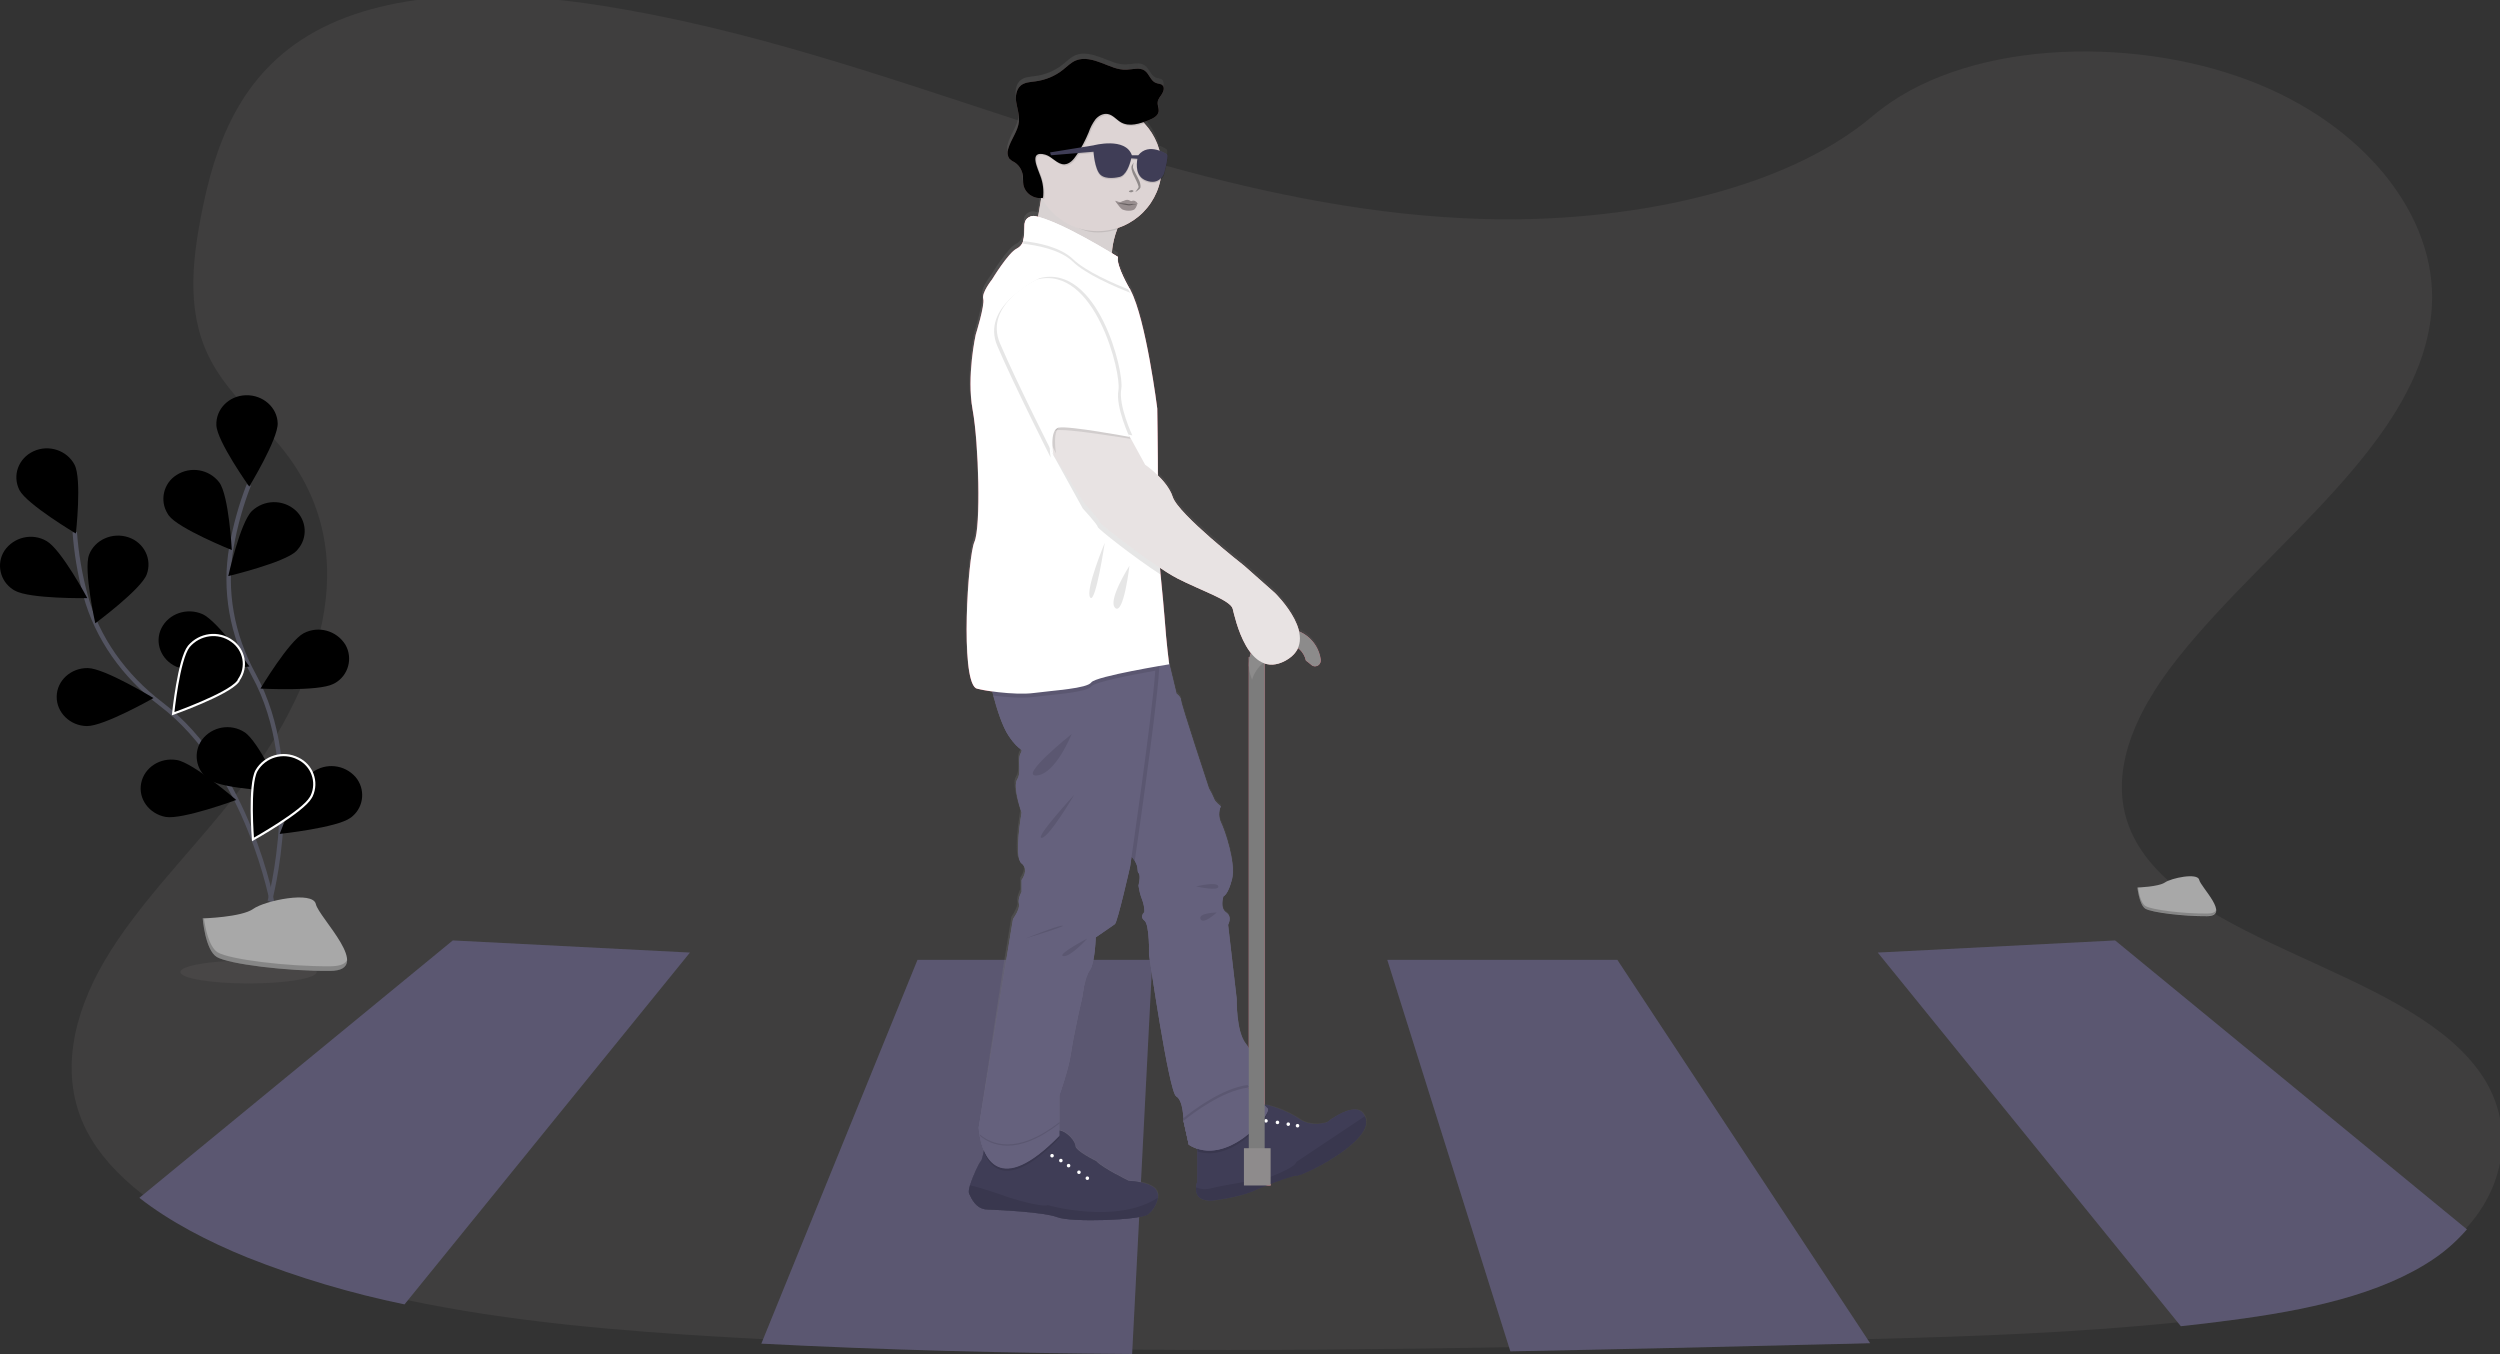 <?xml version="1.0" encoding="utf-8"?>
<!-- Generator: Adobe Illustrator 23.0.3, SVG Export Plug-In . SVG Version: 6.00 Build 0)  -->
<svg version="1.1" id="Layer_1" xmlns="http://www.w3.org/2000/svg" xmlns:xlink="http://www.w3.org/1999/xlink" x="0px" y="0px"
	 viewBox="0 0 1133.5 614" style="enable-background:new 0 0 1133.5 614;" xml:space="preserve">
<rect x="0" y="0" width="1133.5" height="614" fill="#333333" stroke="none"/>
<style type="text/css">
	.st0{opacity:0.1;fill:#AAA5A7;enable-background:new    ;}
	.st1{fill:none;stroke:#535461;stroke-width:2;stroke-miterlimit:10;}
	.st2{fill:#65617D;}
	.st3{opacity:0.1;enable-background:new    ;}
	.st4{fill:#3F3D56;}
	.st5{fill:#FFFFFF;}
	.st6{fill:#F0667D;}
	.st7{fill:#FABDBD;}
	.st8{fill:#7C5C5C;}
	.st9{opacity:0.1;}
	.st10{fill:url(#SVGID_1_);}
	.st11{fill:#7C7C7C;}
	.st12{fill:#8C8B8B;}
	.st13{fill:#8E8B8C;}
	.st14{fill:#D8D2D2;}
	.st15{fill:#DDD4D4;}
	.st16{fill:#E8E3E3;}
	.st17{fill:#A8A8A8;}
	.st18{opacity:0.2;enable-background:new    ;}
	.st19{opacity:0.1;fill:#969293;enable-background:new    ;}
	.st20{opacity:0.35;}
	.st21{fill:#160B0E;}
	.st22{stroke:#FFFFFF;stroke-miterlimit:10;}
</style>
<path class="st0" d="M1119.5,555.4c-4.3,4.9-9.1,9.3-14.5,13c-24.4,16.8-59.1,23.8-92.7,28.2c-7.5,1-15,1.9-22.5,2.7
	c-46.6,4.9-93.8,6.6-141,7.8c-6.8,0.2-13.5,0.3-20.3,0.5c-47.6,1.2-95.2,2.3-142.8,3.2c-57.2,1-114.3,1.6-171.5,1.1
	c-56.1-0.4-112.1-1.8-168.1-4.7c-5.4-0.3-10.8-0.6-16.1-0.9c-49-2.8-98.8-7-145.7-16.9c-24.3-5-48.1-12.1-71.1-21.2
	c-18-7.3-35.3-16.3-49.1-27.1c-10.8-8.5-19.5-18-25-28.8c-12.5-24.7-5.9-52.5,8.4-76.8s35.9-46,54.4-68.8
	c39.6-48.5,65.4-109.9,28.9-159.6c-10.5-14.3-25.7-26.8-34.2-41.8c-12.3-21.5-9.7-45.7-5.2-68.6c6-30.5,17.1-63.4,51.5-82.4
	C178.6-5.4,229.3-4.4,273.7,2.7c65.9,10.5,127,32,188.3,52l0.6,0.2l7.9,2.6l3.5,1.1c5.1,1.7,10.3,3.3,15.5,4.9l1.9,0.6h0.1l0.8,0.3
	l0.7,0.2l1.3,0.4c6.4,2,12.8,3.9,19.3,5.8h0.1c0.9,0.3,1.8,0.5,2.7,0.8h0.1c3.7,1.1,7.4,2.1,11.1,3.2l1.3,0.4l0.2,0.1h0.1
	c46.3,12.8,94,22.6,143.5,24c62.4,1.8,135.1-11.7,176.5-46.8c40.2-34.1,115.8-36.7,170.3-16.1c52,19.6,85.6,61.2,83.1,102.7
	c-3.7,60.4-73.7,106.8-115.4,159.6c-19.5,24.6-33.2,54.2-19.8,80.8c24.3,48.3,120.5,59.4,155.3,104.4
	C1139.9,505.9,1137.8,534.1,1119.5,555.4z"/>
<title>pedestrian crossing</title>
<path class="st1" d="M123.6,410.3c0,0-10.8-60.9-50.6-91.1c-16.7-12.7-29-29.9-34.3-49.5c-2.5-9.3-4.1-18.8-4.8-28.4"/>
<path d="M8.8,222.2c3.4,6.5,25.6,19.7,25.6,19.7s2.8-24.7-0.6-31.2s-11.7-9.3-18.6-6.1S5.5,215.6,8.8,222.2z"/>
<path d="M6.8,267.8c6.6,3.8,32.8,3.4,32.8,3.4s-11.8-22.1-18.5-25.9c-6.5-3.8-14.9-1.8-19.1,4.4c-3.8,5.9-2,13.8,3.9,17.6
	C6.2,267.5,6.5,267.7,6.8,267.8z"/>
<path d="M39.4,329.2c7.7,0.1,30.2-12.7,30.2-12.7S47.5,303,39.8,302.9s-14,5.7-14.1,12.9S31.7,329.1,39.4,329.2z"/>
<path d="M75.1,370.4c7.6,1.3,32-7.7,32-7.7s-19.3-16.8-26.9-18.1c-7.6-1.3-14.8,3.4-16.2,10.5S67.6,369,75.1,370.4z"/>
<path d="M66.5,260.5c-2.6,6.8-23.3,22.1-23.3,22.1s-5.4-24.3-2.8-31.1c2.6-6.8,10.6-10.3,17.8-7.9S69.1,253.6,66.5,260.5z"/>
<path class="st1" d="M122.3,408.7c0,0,16.3-59.8-7.2-102.6c-9.9-18-13.7-38.4-10.1-58.4c1.7-9.5,4.3-18.8,7.8-27.8"/>
<path d="M98.1,192.8c0.3,7.3,14.9,27.8,14.9,27.8s13.1-21.5,12.9-28.7s-6.7-12.9-14.4-12.7S97.8,185.5,98.1,192.8z"/>
<path d="M76.5,233.7c4.4,6,28.6,15.7,28.6,15.7s-1.3-24.8-5.7-30.7c-4.6-6-13.1-7.4-19.4-3.3c-5.9,3.7-7.7,11.6-4,17.5
	C76.2,233.2,76.3,233.4,76.5,233.7z"/>
<path d="M80,302.3c7,3,33.1-0.1,33.1-0.1s-14.4-20.8-21.4-23.8s-15.2-0.2-18.5,6.4S73.1,299.3,80,302.3z"/>
<path d="M95.1,353.7c6.3,4.1,32.6,5.2,32.6,5.2s-10.5-22.8-16.8-26.9s-14.8-2.6-19.3,3.4c-4.1,5.6-2.9,13.6,2.7,17.7
	C94.5,353.3,94.8,353.5,95.1,353.7z"/>
<path d="M134.3,249.9c-5.3,5.2-30.8,11.3-30.8,11.3s5.4-24.3,10.7-29.5c5.5-5.2,14-5.4,19.7-0.4c5.2,4.6,5.7,12.6,1.1,17.8
	C134.8,249.4,134.6,249.6,134.3,249.9z"/>
<path d="M151.1,310.1c-6.7,3.5-33,2.1-33,2.1s12.9-21.6,19.6-25.1c6.7-3.5,14.9-1.2,18.9,5.2c3.5,6.1,1.4,13.9-4.7,17.4
	C151.7,309.8,151.4,310,151.1,310.1z"/>
<path d="M158.9,370.8c-6,4.5-32.1,7.3-32.1,7.3s8.8-23.4,14.8-27.9c6.1-4.5,14.6-3.6,19.6,2.1c4.5,5.3,3.9,13.3-1.4,17.8
	C159.5,370.4,159.2,370.6,158.9,370.8z"/>
<path class="st2" d="M312.8,431.9L183.4,591.4c-24.3-5-48.1-12.1-71.1-21.2c-18-7.3-35.3-16.3-49.1-27.1l142.1-116.7L312.8,431.9z"
	/>
<path class="st2" d="M1118.5,557.4c-4.3,4.9-9.1,9.3-14.5,13c-24.4,16.8-59.1,23.8-92.7,28.2c-7.5,1-15,1.9-22.5,2.7L851.4,431.9
	l107.6-5.5L1118.5,557.4z"/>
<path class="st2" d="M522.5,435.2l-0.2,4.5l0,0l-0.1,1.2l-4.9,95v0.1l-0.5,11l-0.3,4.9l0,0l-3.2,62c-56.1-0.4-112.1-1.8-168.1-4.7
	l70.8-174H522.5z"/>
<path class="st2" d="M847.9,609c-6.8,0.2-13.5,0.4-20.3,0.5c-47.6,1.2-95.2,2.3-142.8,3.2L629,435.2h104.3L847.9,609z"/>
<path class="st3" d="M312.8,431.9L183.4,591.4c-24.3-5-48.1-12.1-71.1-21.2c-18-7.3-35.3-16.3-49.1-27.1l142.1-116.7L312.8,431.9z"
	/>
<path class="st3" d="M1118.5,557.4c-4.3,4.9-9.1,9.3-14.5,13c-24.4,16.8-59.1,23.8-92.7,28.2c-7.5,1-15,1.9-22.5,2.7L851.4,431.9
	l107.6-5.5L1118.5,557.4z"/>
<path class="st3" d="M522.5,435.2l-0.2,4.5l0,0l-0.1,1.2l-4.9,95v0.1l-0.5,11l-0.3,4.9l0,0l-3.2,62c-56.1-0.4-112.1-1.8-168.1-4.7
	l70.8-174H522.5z"/>
<path class="st3" d="M847.9,609c-6.8,0.2-13.5,0.4-20.3,0.5c-47.6,1.2-95.2,2.3-142.8,3.2L629,435.2h104.3L847.9,609z"/>
<path class="st4" d="M588,533c-2.9-0.1-18.7,6.5-18.7,6.5s-5,2.8-17.8,4.6c-8.3,1.2-9.5-2.8-9.2-5.8c0.1-1,0.3-1.9,0.6-2.8v-17.7
	c0,0,26-15.9,28-16.9c0.3-0.1,0.5-0.2,0.8-0.2c3.2-0.1,12.4,3.1,17.4,6.7c5.5,3.9,12.5,1.5,12.5,1.5s13.6-10.9,17.1-2.9
	c0.2,0.5,0.4,0.9,0.5,1.4C621.8,518,590.9,533.1,588,533z"/>
<path class="st3" d="M543,522.1v-4.3c0,0,26-15.9,28-16.9c0.3-0.1,0.5-0.2,0.8-0.2c1.2,1.2,2.3,2.3,2.9,3
	C576.5,505.7,559.3,527.3,543,522.1z"/>
<path class="st2" d="M539,519l-2.4-10.8l0,0c0,0,0-9.3-3.3-11.1S521,433,521,433s0.3-13.8-2.1-15.6s0-3.8,0-3.8c0-2-0.4-4-1.1-5.8
	c-0.8-2-1.3-4.1-1.6-6.3c0,0,1.2-4.5,0-5.7c-0.8-0.8,0.2-2.4-1.7-5.5c-1.3-1.9-2.8-3.5-4.6-4.9c-6.8-5.7-0.1-70.8,1.8-87.5
	c0.3-2.5,0.5-3.9,0.5-3.9h16l2,7.2l3.2,13.3c0,0,2.1,1.4,2.1,3.2s12.6,39.8,12.6,39.8c0.9,1.5,1.7,3.1,2.4,4.8c0.3,1.2,3,3.3,3,3.3
	c-1,2.3-1,4.9,0,7.2c1.8,3.6,6.9,18.6,5.1,25.8s-3.9,7.8-3.9,7.8s-1.8,5.3,1.2,7.3s0.9,5.6,0.9,5.6l3.9,33.6c0,0-0.3,15,4.2,20.4
	s5.1,18.3,5.1,18.3l-3.4,1.4l-0.6,0.3l-0.2,0.1c0,0,6.9,7.2,9,9.3S556.3,529.8,539,519z"/>
<path class="st3" d="M574.6,502.5c-1.8,5.4-20,25-35.7,15.3l-2.4-10.8c4.3-3.5,17.6-13.6,29.3-15.1l-0.2,0.1l0.8,0.8l-0.6,0.3
	l-0.2,0.1C565.6,493.3,572.5,500.5,574.6,502.5z"/>
<path class="st2" d="M539,519l-2.4-10.8c4.3-3.5,17.6-13.6,29.3-15.1l-0.2,0.1c0,0,6.9,7.2,9,9.3S556.3,529.8,539,519z"/>
<circle class="st5" cx="584.1" cy="509.7" r="0.8"/>
<circle class="st5" cx="579.2" cy="508.9" r="0.8"/>
<circle class="st5" cx="588.3" cy="510.4" r="0.8"/>
<circle class="st5" cx="574" cy="508.2" r="0.8"/>
<path class="st3" d="M588,533c-2.9-0.1-18.7,6.5-18.7,6.5s-5,2.8-17.8,4.6c-8.3,1.2-9.5-2.8-9.2-5.8c2.1,1,4.5,1.1,6.7,0.5
	c5.7-1.5,25.4-4.6,25.4-4.6s13-4.7,13.4-7.4l31-20.7c0.2,0.5,0.4,0.9,0.5,1.4C621.8,518,590.9,533.1,588,533z"/>
<rect x="566.2" y="297.9" class="st6" width="7.2" height="231"/>
<path class="st6" d="M572.8,300.5c0.5-5.3,5.3-9.2,10.7-8.7c4.2,0.4,7.7,3.5,8.6,7.7c0.8,0.6,1.6,1.2,2.4,1.9c1,1,2.6,0.9,3.6-0.1
	c0.5-0.6,0.8-1.3,0.7-2.1c0-0.1,0-0.1,0-0.2c-1.3-8.9-9.5-15.1-18.5-13.9c-8.9,1.3-15.1,9.5-13.9,18.5c0.2,1.6,0.7,3.1,1.3,4.5
	C568.6,305.2,570.4,302.5,572.8,300.5z"/>
<rect x="564" y="520.6" class="st6" width="12.1" height="16.9"/>
<path class="st7" d="M512.5,93.3c-2.5,3.2-4.5,6.8-6,10.7c-4.8,12.6-1.2,22.7-1.2,22.7s-43.3-9.6-39.1-14.4
	c2.5-2.9,4.6-14.1,5.9-22.5c0.8-5.4,1.3-9.7,1.3-9.7S525.5,76.3,512.5,93.3z"/>
<path class="st4" d="M525,543c-0.5,2.9-2.1,5.6-4.4,7.5c-3.3,2.8-34.8,3.8-41.1,1.4s-26.8-3.3-31.9-3.5s-7.1-4.9-8.2-7.2
	c-0.3-0.7-0.1-2.1,0.4-3.8c1.3-4.3,4.2-10.3,4.9-10.9c0.5-0.5,0.9-2.4,1.3-4.2c0.3-1.5,0.5-2.8,0.5-2.8c13.7,9.3,31.6-6.5,31.6-6.5
	c0.7-0.4,1.4-0.5,2.2-0.4c3.4,0.4,7.2,4.9,7.2,6.9c0,2.4,9.5,7,9.5,7c2.7,3.1,14.7,8.9,14.7,8.9s8.2,0.2,11.8,3.3
	C524.6,539.8,525.2,541.4,525,543z"/>
<path class="st3" d="M525,543c-0.5,2.9-2.1,5.6-4.4,7.5c-3.3,2.8-34.8,3.8-41.1,1.4s-26.8-3.3-31.9-3.5s-7.1-4.9-8.2-7.2
	c-0.3-0.7-0.1-2.1,0.4-3.8c4.5,1.1,8.9,2.5,13.3,4c6.4,2.5,19.7,6.1,22,5C475,546.5,506.6,555.3,525,543z"/>
<path class="st3" d="M514.5,390.4c-1.3-1.9-2.8-3.5-4.6-4.9c-6.8-5.7-0.1-70.8,1.8-87.5c7.8-0.4,13.3-0.3,13.8,0.9
	C527.1,302.9,516.6,375.7,514.5,390.4z"/>
<path class="st3" d="M480.3,512.6v3.4c-22,22.6-30.8,14.8-34.3,6.3c0.3-1.5,0.5-2.8,0.5-2.8c13.7,9.3,31.6-6.5,31.6-6.5
	C478.7,512.7,479.5,512.5,480.3,512.6z"/>
<path class="st2" d="M523.8,304.1c-1.3,20.1-11.4,88.8-11.4,88.8s-5.7,25.2-6.9,26.1s-8.7,6-8.7,6s-0.3,11.7-2.7,15
	s-3.3,11.7-3.3,11.7s-3.9,16.8-5.1,25.2s-5.4,19.8-5.4,19.8V515c-27.7,28.4-34.5,8.9-36.1,0.1c-0.2-1.2-0.4-2.4-0.5-3.7l15.6-94.7
	c0,0,3.3-4.5,2.7-6.9s1.2-5.4,1.2-5.4V399c0,0,3.6-4.8,0-7.5s0-23.1,0-23.1s-4.1-11.7-2-15s0-8.7,1.5-11.7s0,0-5.4-8.1
	c-2.8-4.2-5.2-11.9-6.9-18.2c-1.5-5.8-2.4-10.5-2.4-10.5s74-10.5,75.8-6C524,300.6,524,302.4,523.8,304.1z"/>
<path class="st3" d="M512.5,93.3c-2.5,3.2-4.5,6.8-6,10.7c-2.8,0.9-5.8,1.4-8.8,1.4c-10.7,0-16.6-7.9-21.6-16.4
	c-0.2-0.4-3.9,1.3-4.1,0.9c0.8-5.4,1.3-9.7,1.3-9.7S525.5,76.3,512.5,93.3z"/>
<path class="st7" d="M526.7,75.8c0,16-12.9,29-29,29s-29-12.9-29-29c0-16,12.9-29,29-29c8,0,15.7,3.3,21.2,9.2
	C523.9,61.4,526.7,68.4,526.7,75.8z"/>
<path class="st3" d="M523.8,304.1c-9.8,1.7-27.5,5.1-29,7.1c-2,2.8-17,3.6-26,4.8c-5.2,0.7-12.8,0.1-18.5-0.6
	c-1.5-5.8-2.4-10.5-2.4-10.5s74-10.5,75.8-6C523.9,300.6,524,302.4,523.8,304.1z"/>
<path class="st6" d="M530.1,301.2c0,0-33.3,5.4-35.3,8.2c-2,2.8-17,3.6-26,4.8s-25.2-1.4-26.4-2.2c-7-4.7-3.6-59.5-0.6-66.3
	s2-44.7-0.8-59.9s1.4-34.1,1.4-34.1s4.2-13.4,3.4-16.2s4-8.8,4-8.8s7.4-12.2,11.2-14c1.4-0.7,2.4-1.9,2.9-3.4c0.7-2.2,0.6-5,0.7-7.4
	c0.2-4,4.2-4,4.2-4c11.4,1.8,38.1,18.6,38.1,18.6c-1,3.8,5.4,14.6,5.4,14.6c0.1,0.2,0.2,0.4,0.3,0.5c7,13.2,12.1,53.6,12.1,53.6
	s0.3,19.3,0.3,33.5c0,7.1-0.2,12.9-0.5,14.4c-0.6,2.7,0.6,15.4,1.7,27.4c0.8,8.3,1.6,16.3,1.9,20.6
	C528.8,291.4,530.1,301.2,530.1,301.2z"/>
<path class="st3" d="M500.9,246.1c0,0-9,21.6-6.6,24.8S500.9,246.1,500.9,246.1z"/>
<path class="st3" d="M512.1,256.5c0,0-10.2,16-6.4,19.2C509.5,278.8,512.1,256.5,512.1,256.5z"/>
<path class="st3" d="M480.3,508.8v5.4c-27.7,28.4-34.5,8.9-36.1,0.1C449.2,518.6,460.8,524,480.3,508.8z"/>
<path class="st2" d="M480.3,509.4v5.4c-27.7,28.4-34.5,8.9-36.1,0.1C449.2,519.2,460.8,524.6,480.3,509.4z"/>
<circle class="st5" cx="477" cy="524" r="0.8"/>
<circle class="st5" cx="489.2" cy="531.5" r="0.8"/>
<circle class="st5" cx="484.5" cy="528.5" r="0.8"/>
<circle class="st5" cx="493" cy="534.2" r="0.8"/>
<circle class="st5" cx="481" cy="526.2" r="0.8"/>
<path class="st3" d="M485.9,332.8c0,0-7.2,18.1-15.8,18.8S485.9,332.8,485.9,332.8z"/>
<path class="st3" d="M487.1,360.3c0,0-11.4,19.4-14.8,19.6S487.1,360.3,487.1,360.3z"/>
<path class="st3" d="M493,425.5c0,0-14.1,7.4-10.9,8S493,425.5,493,425.5z"/>
<path class="st3" d="M465,425.5c0,0,14.2-5.8,16.7-5.8S465,425.5,465,425.5z"/>
<path class="st3" d="M542.3,401.9c0,0,9.7-2.4,10.1,0S542.3,401.9,542.3,401.9z"/>
<path class="st3" d="M551.7,413.7c0,0-8.6,0.2-7.4,3S551.7,413.7,551.7,413.7z"/>
<path class="st3" d="M512.6,132.8c-7.4-2.9-20.3-8.5-26.1-14.1s-16.5-7.5-22.7-8.2c0.7-2.2,0.6-5,0.7-7.4c0.2-4,4.2-4,4.2-4
	c11.4,1.8,38.1,18.6,38.1,18.6c-1,3.8,5.4,14.6,5.4,14.6C512.4,132.4,512.5,132.6,512.6,132.8z"/>
<path class="st6" d="M512.6,131.6c-7.4-2.9-20.3-8.5-26.1-14.1s-16.5-7.6-22.7-8.2c0.7-2.2,0.6-5,0.7-7.4c0.2-4,4.2-4,4.2-4
	c11.4,1.8,38.1,18.6,38.1,18.6c-1,3.8,5.4,14.6,5.4,14.6C512.4,131.2,512.5,131.4,512.6,131.6z"/>
<path class="st3" d="M526.2,260.5c-11.9-7.7-28.5-20.8-28.5-21.6c0-1-6.8-8.4-6.8-8.4l-13.4-24.3l-4.2-10l12-12.6l26.2,16.8l7,12.8
	c2.3,1.6,4.5,3.5,6.5,5.5c0,7.1-0.2,12.9-0.5,14.4C523.9,235.8,525,248.5,526.2,260.5z"/>
<path class="st7" d="M474,193.8l3.6,12.4l14,21.9c0,0,6.8,7.4,6.8,8.4s25,20.4,35.5,25.8s24,9.8,25,13.7s7,32.8,24,23.5
	c17-9.4-4.8-30.6-4.8-30.6l-14-12.4c0,0-29.9-23.4-32.4-31.2s-12.5-14.6-12.5-14.6l-7-12.8L486,181.2L474,193.8z"/>
<path class="st3" d="M469,127.9c0,0-24.4,11.2-16.8,29s24.2,50.6,24.2,50.6s-2-11.4,2.4-12.4s33.8,3.9,33.8,3.9s-8.1-13.3-6.7-20.9
	S495.3,121.3,469,127.9z"/>
<path class="st3" d="M471.4,126.1c0,0-24.4,11.2-16.8,28.9s24.2,50.6,24.2,50.6s-2-11.4,2.4-12.4s32.2,4.2,32.2,4.2
	s-6.4-13.6-5-21.2S497.8,119.5,471.4,126.1z"/>
<path class="st6" d="M470.2,126.7c0,0-24.4,11.2-16.8,29s24.2,50.6,24.2,50.6s-2-11.4,2.4-12.4s32.1,4.2,32.1,4.2s-6.4-13.6-5-21.2
	S496.5,120.1,470.2,126.7z"/>
<path class="st3" d="M518.8,56c-3.4,1.1-7,1.8-10,0.1c-2.1-1.1-3.6-3.3-6-3.8c-2.1-0.4-4.3,0.8-5.7,2.5c-1.3,1.8-2.3,3.7-3,5.8
	c-1.5,3.6-3.4,7-5.5,10.3c-1.3,2-3.1,4.1-5.5,4.2c-3.3,0.1-5.5-3.5-8.7-4.4c-7.8-2.2-3.3,6.4-2.1,9.6c1.1,3.2,1.5,6.6,1.2,9.9
	c-0.3,0.1-0.5,0.1-0.8,0.1c-8-13.9-3.2-31.6,10.7-39.6C494.9,44.2,509.6,46.3,518.8,56z"/>
<path class="st8" d="M473.9,70.1c3.2,0.9,5.4,4.5,8.7,4.4c2.4-0.1,4.2-2.2,5.5-4.2c2.2-3.2,4-6.7,5.5-10.3c0.7-2.1,1.7-4,3-5.8
	c1.4-1.7,3.5-2.9,5.7-2.5c2.3,0.4,3.9,2.6,6,3.8c3.8,2.1,8.5,0.6,12.5-1c2-0.8,4.2-1.9,4.5-3.9c0.2-1.4-0.6-2.9-0.4-4.4
	s1.3-2.5,2-3.7s1.2-2.9,0.1-3.9c-0.8-0.7-1.9-0.6-2.9-1c-2.4-0.9-3-4.1-5.1-5.6c-2.3-1.6-5.4-0.5-8.2-0.4c-4,0.2-7.7-1.7-11.4-3.1
	s-7.9-2.6-11.6-1.1c-2.2,0.9-3.9,2.7-5.8,4.2c-3.6,2.9-8,4.7-12.6,5.3c-2.3,0.3-4.7,0.4-6.5,1.8c-2.2,1.8-2.6,5.1-2.1,7.9
	s1.4,5.6,1.2,8.4c-0.4,4.5-3.7,8.2-4.9,12.6c-0.5,1.4-0.3,3,0.5,4.3c0.7,0.7,1.4,1.2,2.3,1.6c2.2,1.4,3.6,3.7,3.9,6.3
	c0.1,1.3,0,2.6,0.2,3.9c0.8,4.1,4.8,6.7,8.9,6c0.4-3.4,0-6.8-1.2-9.9C470.6,76.5,466.1,68,473.9,70.1z"/>
<g class="st9">
	<path d="M520.5,33.5C520.5,33.6,520.6,33.6,520.5,33.5L520.5,33.5z"/>
	<path d="M526.8,42.4c0.8-1.2,1.2-2.9,0.1-3.9c-0.2-0.2-0.4-0.3-0.6-0.4c0,0.9-0.2,1.7-0.7,2.5c-0.8,1.2-1.8,2.3-2,3.7
		s0.6,2.9,0.4,4.4c-0.3,2.1-2.6,3.2-4.5,3.9c-4,1.6-8.7,3.1-12.5,1c-2.1-1.2-3.6-3.3-5.9-3.8c-2.1-0.4-4.3,0.8-5.7,2.5
		c-1.3,1.8-2.3,3.7-3,5.8c-1.5,3.6-3.4,7-5.5,10.3c-1.3,2-3.1,4.1-5.5,4.2c-3.3,0.1-5.5-3.5-8.7-4.4c-7.8-2.2-3.3,6.4-2.1,9.6
		c1.1,3.2,1.5,6.6,1.2,10c-2.6,0.5-5.3-0.5-7.1-2.5c1.5,3.1,4.9,4.9,8.3,4.3c0.4-3.4,0-6.8-1.1-9.9c-1.1-3.2-5.6-11.8,2.1-9.6
		c3.2,0.9,5.4,4.5,8.7,4.4c2.4-0.1,4.2-2.2,5.5-4.2c2.2-3.3,4-6.7,5.5-10.3c0.7-2.1,1.7-4,3-5.8s3.5-2.7,5.7-2.5
		c2.3,0.4,3.9,2.6,5.9,3.8c3.8,2.1,8.5,0.6,12.5-1c2-0.8,4.2-1.9,4.5-3.9c0.2-1.4-0.6-2.9-0.4-4.4S526.1,43.5,526.8,42.4z"/>
	<path d="M458.7,71.5c-0.5-0.4-1.1-0.7-1.7-1.1c0.1,0.4,0.3,0.9,0.6,1.2c0.7,0.7,1.4,1.2,2.3,1.6c0.7,0.5,1.3,1,1.9,1.7
		C461.1,73.6,460,72.4,458.7,71.5z"/>
</g>
<path class="st3" d="M529.1,70.6c0,0-8.2-5.7-13,0.4h-2.9c-2.9-8.4-17.4-4.5-17.4-4.5l-19.7,3.2l0.4,1.3l19.3-1.6
	c0,0,0.5,7.9,3.1,10.4s8.3,1.1,8.3,1.1c3.4-0.4,5.1-5.8,5.7-8.5l2.8,0.2c-0.5,2.7-0.8,8,3.8,9.8c6.3,2.5,8.3-3.1,8.3-3.1
	S529.8,72.1,529.1,70.6z"/>
<path class="st4" d="M529.1,70c0,0-8.2-5.7-13,0.4h-2.9c-2.9-8.4-17.4-4.5-17.4-4.5l-19.7,3.2l0.4,1.3l19.3-1.6
	c0,0,0.5,7.9,3.1,10.4s8.3,1.1,8.3,1.1c3.4-0.4,5.1-5.8,5.7-8.5l2.8,0.2c-0.5,2.7-0.8,8,3.8,9.8c6.3,2.5,8.2-3.1,8.2-3.1
	S529.8,71.5,529.1,70z"/>
<linearGradient id="SVGID_1_" gradientUnits="userSpaceOnUse" x1="471.469" y1="117.713" x2="653.016" y2="117.713" gradientTransform="matrix(1 0 0 1 -33.25 171.01)">
	<stop  offset="0" style="stop-color:#808080;stop-opacity:0.25"/>
	<stop  offset="0.54" style="stop-color:#808080;stop-opacity:0.12"/>
	<stop  offset="1" style="stop-color:#808080;stop-opacity:0.1"/>
</linearGradient>
<path class="st10" d="M619.6,507.2c-0.1-0.5-0.3-1-0.5-1.4c-2.5-5.5-9.8-2-14.1,0.7l-0.6,0.3c-1.6,1-2.6,1.9-2.6,1.9h-0.1l0,0
	c-1,0.3-7.3,2-12.4-1.6c-4.8-3.1-10.1-5.4-15.7-6.5v-201c2.7,0.9,5.8,0.6,9.4-1.4c2.1-1.1,3.8-2.7,5.1-4.7c0.2-0.3,0.4-0.7,0.5-1
	l0.1,0.1c1.8,1.4,3.1,3.4,3.5,5.7c0.9,0.6,1.7,1.2,2.4,1.9c1,1,2.6,1,3.6,0c0.2-0.2,0.3-0.4,0.4-0.6c0.3-0.5,0.4-1,0.3-1.6
	c0-0.1,0-0.1,0-0.2c-0.9-5.6-4.6-10.4-9.8-12.6c-1.9-8.8-10.9-17.7-10.9-17.7l-14-12.4c0,0-29.9-23.5-32.5-31.3
	c-1.2-3.6-4-7.1-6.7-9.7c0-13.8-0.3-30.6-0.3-30.6s-5.1-40.6-12.2-53.9c-0.1-0.2-0.2-0.4-0.3-0.5c0,0-5-8.5-5.5-13.1
	c0-0.1,0-0.2,0.1-0.4h-0.1c0-0.4,0-0.8,0.1-1.1l-2.7-1.7H504c0.2-2.9,0.7-5.8,1.6-8.6c0.1-0.2,0.1-0.4,0.2-0.7
	c0.2-0.5,0.4-1.1,0.6-1.6c0.1-0.2,0.2-0.5,0.3-0.7c0.3-0.1,0.6-0.2,0.9-0.3c8.5-3.1,15.1-10.1,17.7-18.7c0.1-0.3,0.2-0.5,0.2-0.8
	c0.2-0.6,0.3-1.2,0.5-1.8c0.1-0.1,0.2-0.1,0.2-0.2c0.6-0.6,1.1-1.4,1.5-2.2c0,0,0,0,0-0.1c0.1-0.4,0.9-3.2,1.3-5.6l0,0v-0.1
	c0.1-0.8,0.2-1.5,0.2-2.3c0.1-0.5,0-0.9-0.2-1.4c-1.1-0.7-2.2-1.3-3.4-1.7c-1.1-4.2-3.1-8-5.9-11.3l-0.1-0.1
	c-0.3-0.3-0.5-0.6-0.8-0.9s-0.4-0.4-0.6-0.6c0.9-0.3,1.7-0.6,2.5-0.9c1.7-0.6,3.5-1.5,4.3-3.1V49c0.1-0.2,0.2-0.5,0.2-0.8
	c0.1-1-0.1-2-0.3-2.9c0-0.1,0-0.2,0-0.3l0,0c-0.1-0.4-0.1-0.8,0-1.2c0.2-1.4,1.3-2.5,2-3.7c0.2-0.3,0.3-0.5,0.4-0.8l0,0l0,0
	c0.4-0.8,0.4-1.9,0-2.7c-0.1-0.2-0.2-0.4-0.4-0.5c-0.2-0.2-0.4-0.3-0.6-0.4v0.1c-0.7-0.3-1.5-0.4-2.2-0.6c-2.4-0.9-3-4.2-5.1-5.6
	c-2.3-1.6-5.4-0.5-8.2-0.4c-4,0.2-7.8-1.7-11.5-3.1s-8-2.6-11.6-1.1c-2.2,0.9-3.9,2.7-5.8,4.2c-3.6,2.9-8,4.7-12.6,5.3
	c-2.3,0.3-4.7,0.4-6.5,1.8c-2,1.6-2.5,4.3-2.3,6.8c0,0.4,0.1,0.7,0.1,1.1c0.4,2.8,1.4,5.6,1.2,8.5c0,0.1,0,0.3-0.1,0.5
	c-0.2,1.2-0.5,2.4-1,3.5c-1.2,2.9-3,5.6-3.8,8.7c-0.3,0.9-0.3,1.8-0.2,2.8v0.1l0,0c0,0.1,0.1,0.2,0.1,0.4v0.1c0,0.1,0.1,0.1,0.1,0.2
	c0.1,0.2,0.2,0.5,0.4,0.7c0.7,0.7,1.4,1.2,2.3,1.6c2.2,1.4,3.6,3.7,3.9,6.3c0.1,1.3,0,2.6,0.2,3.9c0.1,0.6,0.2,1.1,0.5,1.6l0,0l0,0
	c1.2,2.6,3.8,4.4,6.7,4.5c0.1,0,0.2,0,0.3,0c0.2,0,0.3,0,0.5,0l0,0c-0.1,0.4-0.1,0.9-0.2,1.3c0,0.2-0.1,0.4-0.1,0.7
	c0,0.1,0,0.1,0,0.2c-0.3,2.1-0.7,4.2-1.1,6.4c-0.6-0.2-1.3-0.3-1.9-0.4c0,0-4,0-4.2,4c-0.1,2.4,0,5.2-0.7,7.4
	c-0.4,1.5-1.5,2.8-2.9,3.4c-3.8,1.8-11.2,14-11.2,14s-4.8,6-4,8.8c0,0.1,0,0.1,0,0.2c0.1,0.7,0.1,1.3,0,2l0,0
	c-0.5,4.7-3.4,14.1-3.4,14.1c-1.6,7.7-2.4,15.6-2.4,23.5c0,3.6,0.3,7.2,1,10.8c1.7,9.1,2.7,26.4,2.6,40.2c0,0.8,0,1.5,0,2.3
	c-0.1,8.4-0.7,15.2-1.8,17.7c-1.7,3.9-3.6,23.7-3.5,40.7c0,12.7,1.1,23.9,4.1,25.9c2.3,0.7,4.7,1.2,7.1,1.5h0.3
	c0.1,0.4,0.2,0.8,0.3,1.2s0.1,0.5,0.2,0.7s0.2,0.8,0.3,1.1c1.6,6.1,3.9,13.2,6.6,17.2c4.9,7.3,6.6,5.6,5.8,7.4
	c-0.1,0.2-0.2,0.4-0.4,0.7c-0.4,0.9-0.6,2-0.6,3l0,0c0,1.8,0.2,3.7,0,5.5c-0.1,1.1-0.4,2.2-1,3.1c-0.5,0.9-0.7,1.8-0.6,2.8l0,0
	c0,4.7,2.6,12.2,2.6,12.2l-0.1,0.7c-0.3,1.8-1.1,7-1.4,11.9c0,0,0,0.1,0,0.2c-0.3,4.7-0.1,9.3,1.5,10.4c1.2,0.9,1.8,2.4,1.6,3.8
	c-0.2,1.3-0.8,2.6-1.6,3.7v0.6v4.8l-0.1,0.1c-0.7,1.3-1.1,2.7-1.3,4.1l0,0c0,0.4,0,0.8,0.1,1.2c0.1,0.4,0.1,0.9,0,1.3l0,0
	c-0.4,2.4-2.7,5.6-2.7,5.6l-3.2,19.3L443.8,511v0.1c0.1,1.2,0.2,2.4,0.5,3.6c0,0.1,0,0.1,0,0.2c0.4,2.2,1,4.3,1.9,6.4v0.1l0,0
	c0,0.2-0.1,0.5-0.1,0.7c-0.3,1.7-0.8,3.7-1.3,4.2s-3.6,6.7-4.9,11c-0.1,0.5-0.3,0.9-0.3,1.3c0,0,0,0,0,0.1c-0.1,0.4-0.2,0.7-0.2,1.1
	c0,0.3,0,0.5,0,0.8c0,0.2,0.1,0.4,0.1,0.6c1.1,2.3,3.1,7,8.2,7.2s25.5,1.1,31.9,3.5c0.7,0.2,1.4,0.4,2.1,0.5l0.7,0.1h0.1l0.8,0.1
	c0.3,0,0.7,0.1,1.1,0.1c0.6,0.1,1.3,0.1,2,0.2c0.9,0.1,1.9,0.1,2.9,0.2h1.4c4.3,0.1,9.2,0,13.8-0.2c4-0.2,8-0.6,12-1.2
	c1.5-0.1,3-0.6,4.3-1.3c2.3-1.9,3.8-4.6,4.4-7.6c0.3-1.6-0.3-3.3-1.6-4.4c-1.9-1.4-4-2.3-6.3-2.6c-1.8-0.4-3.7-0.6-5.5-0.7
	c0,0-12-5.8-14.7-8.9c0,0-9.5-4.6-9.5-7c0-2-3.8-6.5-7.2-6.9v-16.1l0.1-0.2c0-0.1,0.1-0.2,0.1-0.3s0.2-0.6,0.3-1c0-0.1,0-0.1,0-0.2
	c0.1-0.2,0.2-0.5,0.3-0.7s0.2-0.5,0.3-0.8s0.2-0.6,0.3-0.9c0.5-1.5,1-3.2,1.5-5c0.1-0.4,0.3-0.9,0.4-1.3c0-0.1,0-0.2,0.1-0.3
	c0.9-3,1.5-6.1,2-9.2c0.7-4.9,2.3-12.6,3.5-18.2l0,0c0.1-0.6,0.3-1.2,0.4-1.7l0,0c0.1-0.3,0.1-0.5,0.2-0.8l0.1-0.4
	c0.1-0.3,0.1-0.6,0.2-0.9c0.4-1.7,0.6-2.8,0.6-2.8l0,0c0.1-0.3,0.1-0.4,0.1-0.4s0.2-2,0.7-4.5c0-0.2,0.1-0.4,0.1-0.6
	c0.4-2.3,1.2-4.6,2.4-6.6c0.7-1.2,1.2-2.5,1.5-3.8c0-0.1,0-0.3,0.1-0.4c0-0.1,0-0.1,0-0.2c0.6-3.3,1-6.7,1.1-10.1c0-0.3,0-0.5,0-0.5
	s7.5-5.1,8.7-6s5.9-22,6.8-25.6l0,0l0.1-0.5c0,0,0.2-1.4,0.5-3.8c0-0.3,0.1-0.5,0.1-0.8c0.5,0.6,1,1.3,1.5,2l0,0
	c2,3.1,0.9,4.7,1.7,5.6c1.1,1.1,0.2,5,0,5.6v0.1l0,0c0.3,2.2,0.8,4.3,1.6,6.3c0.7,1.9,1.1,3.8,1.1,5.8l-0.2,0.2
	c-0.5,0.5-0.8,1-0.9,1.7l0,0c0,0.8,0.3,1.5,1,1.9c2.4,1.8,2.1,15.7,2.1,15.7s0.1,1,0.4,2.7c0.2,1.2,0.4,2.7,0.7,4.5l0,0
	c2.5,16.5,8.6,55.8,11.2,57.2s3.2,7.5,3.3,10c0,0.5,0,0.8,0,1v0.2l2.4,10.8c1.2,0.7,2.5,1.3,3.8,1.8l0.2,0.1v14.7
	c-0.3,0.9-0.6,1.9-0.6,2.8c0,0,0,0.1,0,0.2c-0.2,2.9,1,6.8,9.2,5.6l1.2-0.2c1.8-0.3,3.5-0.6,5-0.9c8.3-1.7,11.7-3.6,11.7-3.6
	s2-0.8,4.6-1.9l0.2-0.1h2v-0.8c2.4-1,5.1-2,7.3-2.7c0.6-0.2,1.2-0.4,1.7-0.5c0.9-0.3,1.9-0.5,2.9-0.6c0.4,0,0.8-0.1,1.1-0.2
	c0.1,0,0.3-0.1,0.5-0.2C597,530.1,622,516.8,619.6,507.2z M550.6,361.5c-0.7-1.7-1.5-3.3-2.4-4.8c0,0-12.6-38.2-12.6-40
	s-2.1-3.2-2.1-3.2l-3.2-13.3c0,0-1.4-9.8-2-20.3c-0.3-4.3-1.1-12.3-1.9-20.7c0-0.5-0.1-0.9-0.1-1.4c-0.1-0.5-0.1-1.1-0.2-1.6
	c2.6,1.7,5.3,3.3,8,4.8c10.6,5.4,24,9.9,25,13.8c0.6,2.3,3,13.5,8.3,20.2c-0.1,0.4-0.2,0.7-0.3,1.1c-0.1,0.2-0.1,0.5-0.2,0.7h-0.4
	v178.4c-0.1-0.2-0.2-0.3-0.3-0.5c-0.3-0.6-0.7-1.2-1.2-1.8c-4.5-5.4-4.2-20.5-4.2-20.5l-3.9-33.6v-0.1c0.1-0.1,0.2-0.3,0.2-0.4l0,0
	c0.5-1,1.2-3.6-1.1-5.1s-1.8-5.2-1.4-6.7c0-0.2,0.1-0.4,0.2-0.7c0,0,1.5-0.4,3-4.7c0-0.1,0-0.1,0.1-0.2c0.3-0.8,0.6-1.8,0.9-2.9
	c1.8-7.2-3.3-22.3-5.1-25.9c-0.8-1.7-1-3.6-0.6-5.4c0.1-0.4,0.2-0.7,0.3-1c0.2-0.5,0.3-0.8,0.3-0.8S550.9,362.7,550.6,361.5
	L550.6,361.5z M565.9,493l0.2-0.1h0.1l0.1-0.1h0.1v0.8l-0.3-0.3L565.9,493L565.9,493z"/>
<path class="st4" d="M588,533c-2.9-0.1-18.7,6.5-18.7,6.5s-5,2.8-17.8,4.6c-8.3,1.2-9.5-2.8-9.2-5.8c0.1-1,0.3-1.9,0.6-2.8v-17.7
	c0,0,26-15.9,28-16.9c0.3-0.1,0.5-0.2,0.8-0.2c3.2-0.1,12.4,3.1,17.4,6.7c5.5,3.9,12.5,1.5,12.5,1.5s13.6-10.9,17.1-2.9
	c0.2,0.5,0.4,0.9,0.5,1.4C621.8,518,590.9,533.1,588,533z"/>
<path class="st3" d="M543,522.1v-4.3c0,0,26-15.9,28-16.9c0.3-0.1,0.5-0.2,0.8-0.2c1.2,1.2,2.3,2.3,2.9,3
	C576.5,505.7,559.3,527.3,543,522.1z"/>
<path class="st2" d="M539,519l-2.4-10.8l0,0c0,0,0-9.3-3.3-11.1S521,433,521,433s0.3-13.8-2.1-15.6s0-3.8,0-3.8c0-2-0.4-4-1.1-5.8
	c-0.8-2-1.3-4.1-1.6-6.3c0,0,1.2-4.5,0-5.7c-0.8-0.8,0.2-2.4-1.7-5.5c-1.3-1.9-2.8-3.5-4.6-4.9c-6.8-5.7-0.1-70.8,1.8-87.5
	c0.3-2.5,0.5-3.9,0.5-3.9h16l2,7.2l3.2,13.3c0,0,2.1,1.4,2.1,3.2s12.6,39.8,12.6,39.8c0.9,1.5,1.7,3.1,2.4,4.8c0.3,1.2,3,3.3,3,3.3
	c-1,2.3-1,4.9,0,7.2c1.8,3.6,6.9,18.6,5.1,25.8s-3.9,7.8-3.9,7.8s-1.8,5.3,1.2,7.3s0.9,5.6,0.9,5.6l3.9,33.6c0,0-0.3,15,4.2,20.4
	s5.1,18.3,5.1,18.3l-3.4,1.4l-0.6,0.3l-0.2,0.1c0,0,6.9,7.2,9,9.3S556.3,529.8,539,519z"/>
<path class="st3" d="M574.6,502.5c-1.8,5.4-20,25-35.7,15.3l-2.4-10.8c4.3-3.5,17.6-13.6,29.3-15.1l-0.2,0.1l0.8,0.8l-0.6,0.3
	l-0.2,0.1C565.6,493.3,572.5,500.5,574.6,502.5z"/>
<path class="st2" d="M539,519l-2.4-10.8c4.3-3.5,17.6-13.6,29.3-15.1l-0.2,0.1c0,0,6.9,7.2,9,9.3S556.3,529.8,539,519z"/>
<circle class="st5" cx="584.1" cy="509.7" r="0.8"/>
<circle class="st5" cx="579.2" cy="508.9" r="0.8"/>
<circle class="st5" cx="588.3" cy="510.4" r="0.8"/>
<circle class="st5" cx="574" cy="508.2" r="0.8"/>
<path class="st3" d="M588,533c-2.9-0.1-18.7,6.5-18.7,6.5s-5,2.8-17.8,4.6c-8.3,1.2-9.5-2.8-9.2-5.8c2.1,1,4.5,1.1,6.7,0.5
	c5.7-1.5,25.4-4.6,25.4-4.6s13-4.7,13.4-7.4l31-20.7c0.2,0.5,0.4,0.9,0.5,1.4C621.8,518,590.9,533.1,588,533z"/>
<rect x="566.2" y="297.9" class="st11" width="7.2" height="231"/>
<path class="st12" d="M572.8,300.5c0.5-5.3,5.3-9.2,10.7-8.7c4.2,0.4,7.7,3.5,8.6,7.7c0.8,0.6,1.6,1.2,2.4,1.9c1,1,2.6,0.9,3.6-0.1
	c0.5-0.6,0.8-1.3,0.7-2.1c0-0.1,0-0.1,0-0.2c-1.3-8.9-9.5-15.1-18.5-13.9c-8.9,1.3-15.1,9.5-13.9,18.5c0.2,1.6,0.7,3.1,1.3,4.5
	C568.6,305.2,570.4,302.5,572.8,300.5z"/>
<rect x="564" y="520.6" class="st13" width="12.1" height="16.9"/>
<path class="st14" d="M512.5,93.3c-2.5,3.2-4.5,6.8-6,10.7c-4.8,12.6-1.2,22.7-1.2,22.7s-43.3-9.6-39.1-14.4
	c2.5-2.9,4.6-14.1,5.9-22.5c0.8-5.4,1.3-9.7,1.3-9.7S525.5,76.3,512.5,93.3z"/>
<path class="st4" d="M525,543c-0.5,2.9-2.1,5.6-4.4,7.5c-3.3,2.8-34.8,3.8-41.1,1.4s-26.8-3.3-31.9-3.5s-7.1-4.9-8.2-7.2
	c-0.3-0.7-0.1-2.1,0.4-3.8c1.3-4.3,4.2-10.3,4.9-10.9c0.5-0.5,0.9-2.4,1.3-4.2c0.3-1.5,0.5-2.8,0.5-2.8c13.7,9.3,31.6-6.5,31.6-6.5
	c0.7-0.4,1.4-0.5,2.2-0.4c3.4,0.4,7.2,4.9,7.2,6.9c0,2.4,9.5,7,9.5,7c2.7,3.1,14.7,8.9,14.7,8.9s8.2,0.2,11.8,3.3
	C524.6,539.8,525.2,541.4,525,543z"/>
<path class="st3" d="M525,543c-0.5,2.9-2.1,5.6-4.4,7.5c-3.3,2.8-34.8,3.8-41.1,1.4s-26.8-3.3-31.9-3.5s-7.1-4.9-8.2-7.2
	c-0.3-0.7-0.1-2.1,0.4-3.8c4.5,1.1,8.9,2.5,13.3,4c6.4,2.5,19.7,6.1,22,5C475,546.5,506.6,555.3,525,543z"/>
<path class="st3" d="M514.5,390.4c-1.3-1.9-2.8-3.5-4.6-4.9c-6.8-5.7-0.1-70.8,1.8-87.5c7.8-0.4,13.3-0.3,13.8,0.9
	C527.1,302.9,516.6,375.7,514.5,390.4z"/>
<path class="st3" d="M480.3,512.6v3.4c-22,22.6-30.8,14.8-34.3,6.3c0.3-1.5,0.5-2.8,0.5-2.8c13.7,9.3,31.6-6.5,31.6-6.5
	C478.7,512.7,479.5,512.5,480.3,512.6z"/>
<path class="st2" d="M523.8,304.1c-1.3,20.1-11.4,88.8-11.4,88.8s-5.7,25.2-6.9,26.1s-8.7,6-8.7,6s-0.3,11.7-2.7,15
	s-3.3,11.7-3.3,11.7s-3.9,16.8-5.1,25.2s-5.4,19.8-5.4,19.8V515c-27.7,28.4-34.5,8.9-36.1,0.1c-0.2-1.2-0.4-2.4-0.5-3.7l15.6-94.7
	c0,0,3.3-4.5,2.7-6.9s1.2-5.4,1.2-5.4V399c0,0,3.6-4.8,0-7.5s0-23.1,0-23.1s-4.1-11.7-2-15s0-8.7,1.5-11.7s0,0-5.4-8.1
	c-2.8-4.2-5.2-11.9-6.9-18.2c-1.5-5.8-2.4-10.5-2.4-10.5s74-10.5,75.8-6C524,300.6,524,302.4,523.8,304.1z"/>
<path class="st3" d="M512.5,93.3c-2.5,3.2-4.5,6.8-6,10.7c-2.8,0.9-5.8,1.4-8.8,1.4c-10.7,0-16.6-7.9-21.6-16.4
	c-0.2-0.4-3.9,1.3-4.1,0.9c0.8-5.4,1.3-9.7,1.3-9.7S525.5,76.3,512.5,93.3z"/>
<path class="st15" d="M526.7,75.8c0,16-12.9,29-29,29s-29-12.9-29-29c0-16,12.9-29,29-29c8,0,15.7,3.3,21.2,9.2
	C523.9,61.4,526.7,68.4,526.7,75.8z"/>
<path class="st3" d="M523.8,304.1c-9.8,1.7-27.5,5.1-29,7.1c-2,2.8-17,3.6-26,4.8c-5.2,0.7-12.8,0.1-18.5-0.6
	c-1.5-5.8-2.4-10.5-2.4-10.5s74-10.5,75.8-6C523.9,300.6,524,302.4,523.8,304.1z"/>
<path class="st5" d="M530.1,301.2c0,0-33.3,5.4-35.3,8.2c-2,2.8-17,3.6-26,4.8s-25.2-1.4-26.4-2.2c-7-4.7-3.6-59.5-0.6-66.3
	s2-44.7-0.8-59.9s1.4-34.1,1.4-34.1s4.2-13.4,3.4-16.2s4-8.8,4-8.8s7.4-12.2,11.2-14c1.4-0.7,2.4-1.9,2.9-3.4c0.7-2.2,0.6-5,0.7-7.4
	c0.2-4,4.2-4,4.2-4c11.4,1.8,38.1,18.6,38.1,18.6c-1,3.8,5.4,14.6,5.4,14.6c0.1,0.2,0.2,0.4,0.3,0.5c7,13.2,12.1,53.6,12.1,53.6
	s0.3,19.3,0.3,33.5c0,7.1-0.2,12.9-0.5,14.4c-0.6,2.7,0.6,15.4,1.7,27.4c0.8,8.3,1.6,16.3,1.9,20.6
	C528.8,291.4,530.1,301.2,530.1,301.2z"/>
<path class="st3" d="M500.9,246.1c0,0-9,21.6-6.6,24.8S500.9,246.1,500.9,246.1z"/>
<path class="st3" d="M512.1,256.5c0,0-10.2,16-6.4,19.2C509.5,278.8,512.1,256.5,512.1,256.5z"/>
<path class="st3" d="M480.3,508.8v5.4c-27.7,28.4-34.5,8.9-36.1,0.1C449.2,518.6,460.8,524,480.3,508.8z"/>
<path class="st2" d="M480.3,509.4v5.4c-27.7,28.4-34.5,8.9-36.1,0.1C449.2,519.2,460.8,524.6,480.3,509.4z"/>
<circle class="st5" cx="477" cy="524" r="0.8"/>
<circle class="st5" cx="489.2" cy="531.5" r="0.8"/>
<circle class="st5" cx="484.5" cy="528.5" r="0.8"/>
<circle class="st5" cx="493" cy="534.2" r="0.8"/>
<circle class="st5" cx="481" cy="526.2" r="0.8"/>
<path class="st3" d="M485.9,332.8c0,0-7.2,18.1-15.8,18.8S485.9,332.8,485.9,332.8z"/>
<path class="st3" d="M487.1,360.3c0,0-11.4,19.4-14.8,19.6S487.1,360.3,487.1,360.3z"/>
<path class="st3" d="M493,425.5c0,0-14.1,7.4-10.9,8S493,425.5,493,425.5z"/>
<path class="st3" d="M465,425.5c0,0,14.2-5.8,16.7-5.8S465,425.5,465,425.5z"/>
<path class="st3" d="M542.3,401.9c0,0,9.7-2.4,10.1,0S542.3,401.9,542.3,401.9z"/>
<path class="st3" d="M551.7,413.7c0,0-8.6,0.2-7.4,3S551.7,413.7,551.7,413.7z"/>
<path class="st3" d="M512.6,132.8c-7.4-2.9-20.3-8.5-26.1-14.1s-16.5-7.5-22.7-8.2c0.7-2.2,0.6-5,0.7-7.4c0.2-4,4.2-4,4.2-4
	c11.4,1.8,38.1,18.6,38.1,18.6c-1,3.8,5.4,14.6,5.4,14.6C512.4,132.4,512.5,132.6,512.6,132.8z"/>
<path class="st5" d="M512.6,131.6c-7.4-2.9-20.3-8.5-26.1-14.1s-16.5-7.6-22.7-8.2c0.7-2.2,0.6-5,0.7-7.4c0.2-4,4.2-4,4.2-4
	c11.4,1.8,38.1,18.6,38.1,18.6c-1,3.8,5.4,14.6,5.4,14.6C512.4,131.2,512.5,131.4,512.6,131.6z"/>
<path class="st3" d="M526.2,260.5c-11.9-7.7-28.5-20.8-28.5-21.6c0-1-6.8-8.4-6.8-8.4l-13.4-24.3l-4.2-10l12-12.6l26.2,16.8l7,12.8
	c2.3,1.6,4.5,3.5,6.5,5.5c0,7.1-0.2,12.9-0.5,14.4C523.9,235.8,525,248.5,526.2,260.5z"/>
<path class="st16" d="M474,193.8l3.6,12.4l14,21.9c0,0,6.8,7.4,6.8,8.4s25,20.4,35.5,25.8s24,9.8,25,13.7s7,32.8,24,23.5
	c17-9.4-4.8-30.6-4.8-30.6l-14-12.4c0,0-29.9-23.4-32.4-31.2s-12.5-14.6-12.5-14.6l-7-12.8L486,181.2L474,193.8z"/>
<path class="st3" d="M469,127.9c0,0-24.4,11.2-16.8,29s24.2,50.6,24.2,50.6s-2-11.4,2.4-12.4s33.8,3.9,33.8,3.9s-8.1-13.3-6.7-20.9
	S495.3,121.3,469,127.9z"/>
<path class="st3" d="M471.4,126.1c0,0-24.4,11.2-16.8,28.9s24.2,50.6,24.2,50.6s-2-11.4,2.4-12.4s32.2,4.2,32.2,4.2
	s-6.4-13.6-5-21.2S497.8,119.5,471.4,126.1z"/>
<path class="st5" d="M470.2,126.7c0,0-24.4,11.2-16.8,29s24.2,50.6,24.2,50.6s-2-11.4,2.4-12.4s32.1,4.2,32.1,4.2s-6.4-13.6-5-21.2
	S496.5,120.1,470.2,126.7z"/>
<path class="st3" d="M518.8,56c-3.4,1.1-7,1.8-10,0.1c-2.1-1.1-3.6-3.3-6-3.8c-2.1-0.4-4.3,0.8-5.7,2.5c-1.3,1.8-2.3,3.7-3,5.8
	c-1.5,3.6-3.4,7-5.5,10.3c-1.3,2-3.1,4.1-5.5,4.2c-3.3,0.1-5.5-3.5-8.7-4.4c-7.8-2.2-3.3,6.4-2.1,9.6c1.1,3.2,1.5,6.6,1.2,9.9
	c-0.3,0.1-0.5,0.1-0.8,0.1c-8-13.9-3.2-31.6,10.7-39.6C494.9,44.2,509.6,46.3,518.8,56z"/>
<path d="M473.9,70.1c3.2,0.9,5.4,4.5,8.7,4.4c2.4-0.1,4.2-2.2,5.5-4.2c2.2-3.2,4-6.7,5.5-10.3c0.7-2.1,1.7-4,3-5.8
	c1.4-1.7,3.5-2.9,5.7-2.5c2.3,0.4,3.9,2.6,6,3.8c3.8,2.1,8.5,0.6,12.5-1c2-0.8,4.2-1.9,4.5-3.9c0.2-1.4-0.6-2.9-0.4-4.4
	s1.3-2.5,2-3.7s1.2-2.9,0.1-3.9c-0.8-0.7-1.9-0.6-2.9-1c-2.4-0.9-3-4.1-5.1-5.6c-2.3-1.6-5.4-0.5-8.2-0.4c-4,0.2-7.7-1.7-11.4-3.1
	s-7.9-2.6-11.6-1.1c-2.2,0.9-3.9,2.7-5.8,4.2c-3.6,2.9-8,4.7-12.6,5.3c-2.3,0.3-4.7,0.4-6.5,1.8c-2.2,1.8-2.6,5.1-2.1,7.9
	s1.4,5.6,1.2,8.4c-0.4,4.5-3.7,8.2-4.9,12.6c-0.5,1.4-0.3,3,0.5,4.3c0.7,0.7,1.4,1.2,2.3,1.6c2.2,1.4,3.6,3.7,3.9,6.3
	c0.1,1.3,0,2.6,0.2,3.9c0.8,4.1,4.8,6.7,8.9,6c0.4-3.4,0-6.8-1.2-9.9C470.6,76.5,466.1,68,473.9,70.1z"/>
<g class="st9">
	<path d="M520.5,33.5C520.5,33.6,520.6,33.6,520.5,33.5L520.5,33.5z"/>
	<path d="M526.8,42.4c0.8-1.2,1.2-2.9,0.1-3.9c-0.2-0.2-0.4-0.3-0.6-0.4c0,0.9-0.2,1.7-0.7,2.5c-0.8,1.2-1.8,2.3-2,3.7
		s0.6,2.9,0.4,4.4c-0.3,2.1-2.6,3.2-4.5,3.9c-4,1.6-8.7,3.1-12.5,1c-2.1-1.2-3.6-3.3-5.9-3.8c-2.1-0.4-4.3,0.8-5.7,2.5
		c-1.3,1.8-2.3,3.7-3,5.8c-1.5,3.6-3.4,7-5.5,10.3c-1.3,2-3.1,4.1-5.5,4.2c-3.3,0.1-5.5-3.5-8.7-4.4c-7.8-2.2-3.3,6.4-2.1,9.6
		c1.1,3.2,1.5,6.6,1.2,10c-2.6,0.5-5.3-0.5-7.1-2.5c1.5,3.1,4.9,4.9,8.3,4.3c0.4-3.4,0-6.8-1.1-9.9c-1.1-3.2-5.6-11.8,2.1-9.6
		c3.2,0.9,5.4,4.5,8.7,4.4c2.4-0.1,4.2-2.2,5.5-4.2c2.2-3.3,4-6.7,5.5-10.3c0.7-2.1,1.7-4,3-5.8s3.5-2.7,5.7-2.5
		c2.3,0.4,3.9,2.6,5.9,3.8c3.8,2.1,8.5,0.6,12.5-1c2-0.8,4.2-1.9,4.5-3.9c0.2-1.4-0.6-2.9-0.4-4.4S526.1,43.5,526.8,42.4z"/>
	<path d="M458.7,71.5c-0.5-0.4-1.1-0.7-1.7-1.1c0.1,0.4,0.3,0.9,0.6,1.2c0.7,0.7,1.4,1.2,2.3,1.6c0.7,0.5,1.3,1,1.9,1.7
		C461.1,73.6,460,72.4,458.7,71.5z"/>
</g>
<path class="st3" d="M529.1,70.6c0,0-8.2-5.7-13,0.4h-2.9c-2.9-8.4-17.4-4.5-17.4-4.5l-19.7,3.2l0.4,1.3l19.3-1.6
	c0,0,0.5,7.9,3.1,10.4s8.3,1.1,8.3,1.1c3.4-0.4,5.1-5.8,5.7-8.5l2.8,0.2c-0.5,2.7-0.8,8,3.8,9.8c6.3,2.5,8.3-3.1,8.3-3.1
	S529.8,72.1,529.1,70.6z"/>
<path class="st4" d="M529.1,70c0,0-8.2-5.7-13,0.4h-2.9c-2.9-8.4-17.4-4.5-17.4-4.5l-19.7,3.2l0.4,1.3l19.3-1.6
	c0,0,0.5,7.9,3.1,10.4s8.3,1.1,8.3,1.1c3.4-0.4,5.1-5.8,5.7-8.5l2.8,0.2c-0.5,2.7-0.8,8,3.8,9.8c6.3,2.5,8.2-3.1,8.2-3.1
	S529.8,71.5,529.1,70z"/>
<path class="st17" d="M969.1,402.4c0,0,9.6-0.3,12.5-2.3s14.8-4.5,15.5-1.2s14.4,16.4,3.6,16.5s-25.2-1.7-28-3.4
	S969.1,402.4,969.1,402.4z"/>
<path class="st18" d="M1000.8,414.2c-10.8,0.1-25.2-1.7-28-3.4c-2.2-1.3-3.1-6.1-3.4-8.4h-0.3c0,0,0.6,7.7,3.5,9.5s17.2,3.5,28,3.4
	c3.1,0,4.2-1.1,4.2-2.8C1004.4,413.6,1003.2,414.2,1000.8,414.2z"/>
<ellipse class="st19" cx="112.7" cy="440.7" rx="30.9" ry="5.2"/>
<path class="st17" d="M91.9,416.4c0,0,17.6-0.5,22.9-4.3s27.1-8.3,28.4-2.2s26.4,30.1,6.6,30.3s-46.2-3.1-51.5-6.3
	S91.9,416.4,91.9,416.4z"/>
<path class="st18" d="M150.2,438.1c-19.9,0.2-46.2-3.1-51.5-6.3c-4-2.5-5.7-11.3-6.2-15.3h-0.6c0,0,1.1,14.2,6.4,17.4
	c5.3,3.2,31.6,6.5,51.5,6.3c5.7,0,7.7-2.1,7.6-5.1C156.8,436.9,154.5,438,150.2,438.1z"/>
<g class="st20">
	<path d="M514,73.6c-0.1,0.6-0.3,1.3-0.3,1.9c0,0.1,0,0.3,0,0.4s0,0.3,0.1,0.4c0.1,0.3,0.2,0.6,0.3,0.8c0.5,1.1,1.1,2.2,1.7,3.3
		c0.6,1.2,1.2,2.3,1.3,3.7c0,0.2,0,0.4,0,0.5v0.3c0,0.1-0.1,0.3-0.1,0.3c-0.2,0.4-0.4,0.6-0.7,0.8c-0.5,0.4-1,0.8-1.6,1.1
		c0.4-0.5,0.8-1,1.1-1.5c0.2-0.2,0.3-0.5,0.4-0.7c0-0.1,0-0.1,0-0.1v-0.2c0-0.1,0-0.3-0.1-0.4c-0.3-1.1-0.9-2.2-1.4-3.3
		c-0.6-1.1-1.2-2.3-1.5-3.6c-0.1-0.3-0.2-0.7-0.2-1c0-0.2,0-0.4,0-0.6s0.1-0.3,0.1-0.5C513.4,74.7,513.7,74.1,514,73.6z"/>
</g>
<g class="st20">
	<path class="st21" d="M515.7,92.2c0,0-1.3-1-1.9-1c-0.3,0-1.1,0.4-1.1,0.4s-1.2-0.5-1.6-0.6c-0.9-0.1-2.3,0.6-3.2,0.7
		c-0.5,0.1-2-0.4-2-0.4s2.1,2.7,3.1,3.1c1.2,0.5,3.9,0.7,5,0.1C514.7,94.2,515.7,92.2,515.7,92.2z"/>
	<path class="st21" d="M515.7,92.2c-0.2-0.1-0.5-0.2-0.8-0.3c-0.3-0.1-0.5-0.2-0.8-0.3c-0.1,0-0.2-0.1-0.3-0.1c0,0-0.1,0-0.3,0.1
		s-0.5,0.2-0.7,0.3l-0.1,0.1l-0.2-0.1c-0.5-0.2-1.1-0.4-1.5-0.5c-0.4,0-1,0.1-1.6,0.2s-1.1,0.3-1.8,0.3c-0.6-0.1-1.2-0.2-1.7-0.4
		l0.2-0.3c0.7,0.8,1.5,1.5,2.2,2.1c0.4,0.3,0.7,0.6,1.1,0.7s0.9,0.2,1.4,0.3c1,0.1,2,0.2,2.8-0.1c0.3-0.1,0.7-0.5,1-0.9
		C515,93,515.3,92.6,515.7,92.2z M515.8,92.2c-0.2,0.6-0.4,1-0.6,1.5c-0.1,0.2-0.2,0.5-0.4,0.7c-0.1,0.1-0.2,0.2-0.3,0.4
		c-0.1,0.1-0.3,0.2-0.4,0.3c-1.1,0.5-2.2,0.5-3.3,0.4c-0.5-0.1-1.1-0.2-1.6-0.4c-0.3-0.1-0.6-0.3-0.8-0.5c-0.2-0.2-0.4-0.4-0.6-0.6
		c-0.7-0.8-1.3-1.7-1.9-2.5l-0.3-0.5l0.5,0.2c0.5,0.2,1.1,0.4,1.7,0.4c0.5,0,1-0.3,1.6-0.5c0.5-0.2,1.1-0.5,1.8-0.5
		c0.4,0,0.7,0.2,1,0.3c0.3,0.1,0.5,0.2,0.8,0.4h-0.3c0.3-0.1,0.5-0.2,0.9-0.3c0.2,0,0.3-0.1,0.6,0c0.2,0,0.3,0.1,0.5,0.2
		c0.3,0.2,0.5,0.3,0.7,0.5C515.3,91.8,515.5,91.9,515.8,92.2z"/>
</g>
<g class="st20">
	<path d="M515.3,92.7c-0.7,0-1.4-0.1-2.1,0.2c-0.3,0.1-0.7,0.2-1.1,0.2c-0.4,0-0.7,0-1.1-0.1c-0.2,0-0.4-0.1-0.6-0.1
		c-0.2-0.1-0.3-0.1-0.5-0.1c-0.3-0.1-0.7-0.1-1-0.2c-0.7-0.1-1.4-0.2-2.1-0.4c0.7-0.1,1.4,0,2.2,0c0.4,0,0.7,0.1,1.1,0.1
		c0.2,0,0.4,0.1,0.5,0.1s0.3,0.1,0.5,0.1c0.3,0.1,0.7,0.1,1,0.1s0.7,0,1-0.1c0.3,0,0.7-0.1,1.1,0C514.6,92.5,515,92.6,515.3,92.7z"
		/>
</g>
<g class="st20">
	<path d="M514,86.6c-0.3,0.4-0.7,0.5-1.1,0.6c-0.4,0-0.7,0-1.1-0.4c0.3-0.4,0.7-0.5,1.1-0.6C513.2,86.1,513.6,86.2,514,86.6z"/>
</g>
<path class="st22" d="M107.8,309.1c-4.7,5.8-29.3,14.5-29.3,14.5s2.5-24.7,7.1-30.5c4.9-5.8,13.4-6.9,19.5-2.5
	c5.8,4,7.2,11.9,3.2,17.6C108.2,308.6,108,308.9,107.8,309.1z"/>
<path class="st22" d="M140.9,361.6c-3.6,6.4-26.2,19-26.2,19s-2-24.7,1.6-31.2c3.8-6.5,12-8.9,18.8-5.5c6.4,3,9.2,10.6,6.2,17
	C141.1,361.2,141,361.4,140.9,361.6z"/>
</svg>
